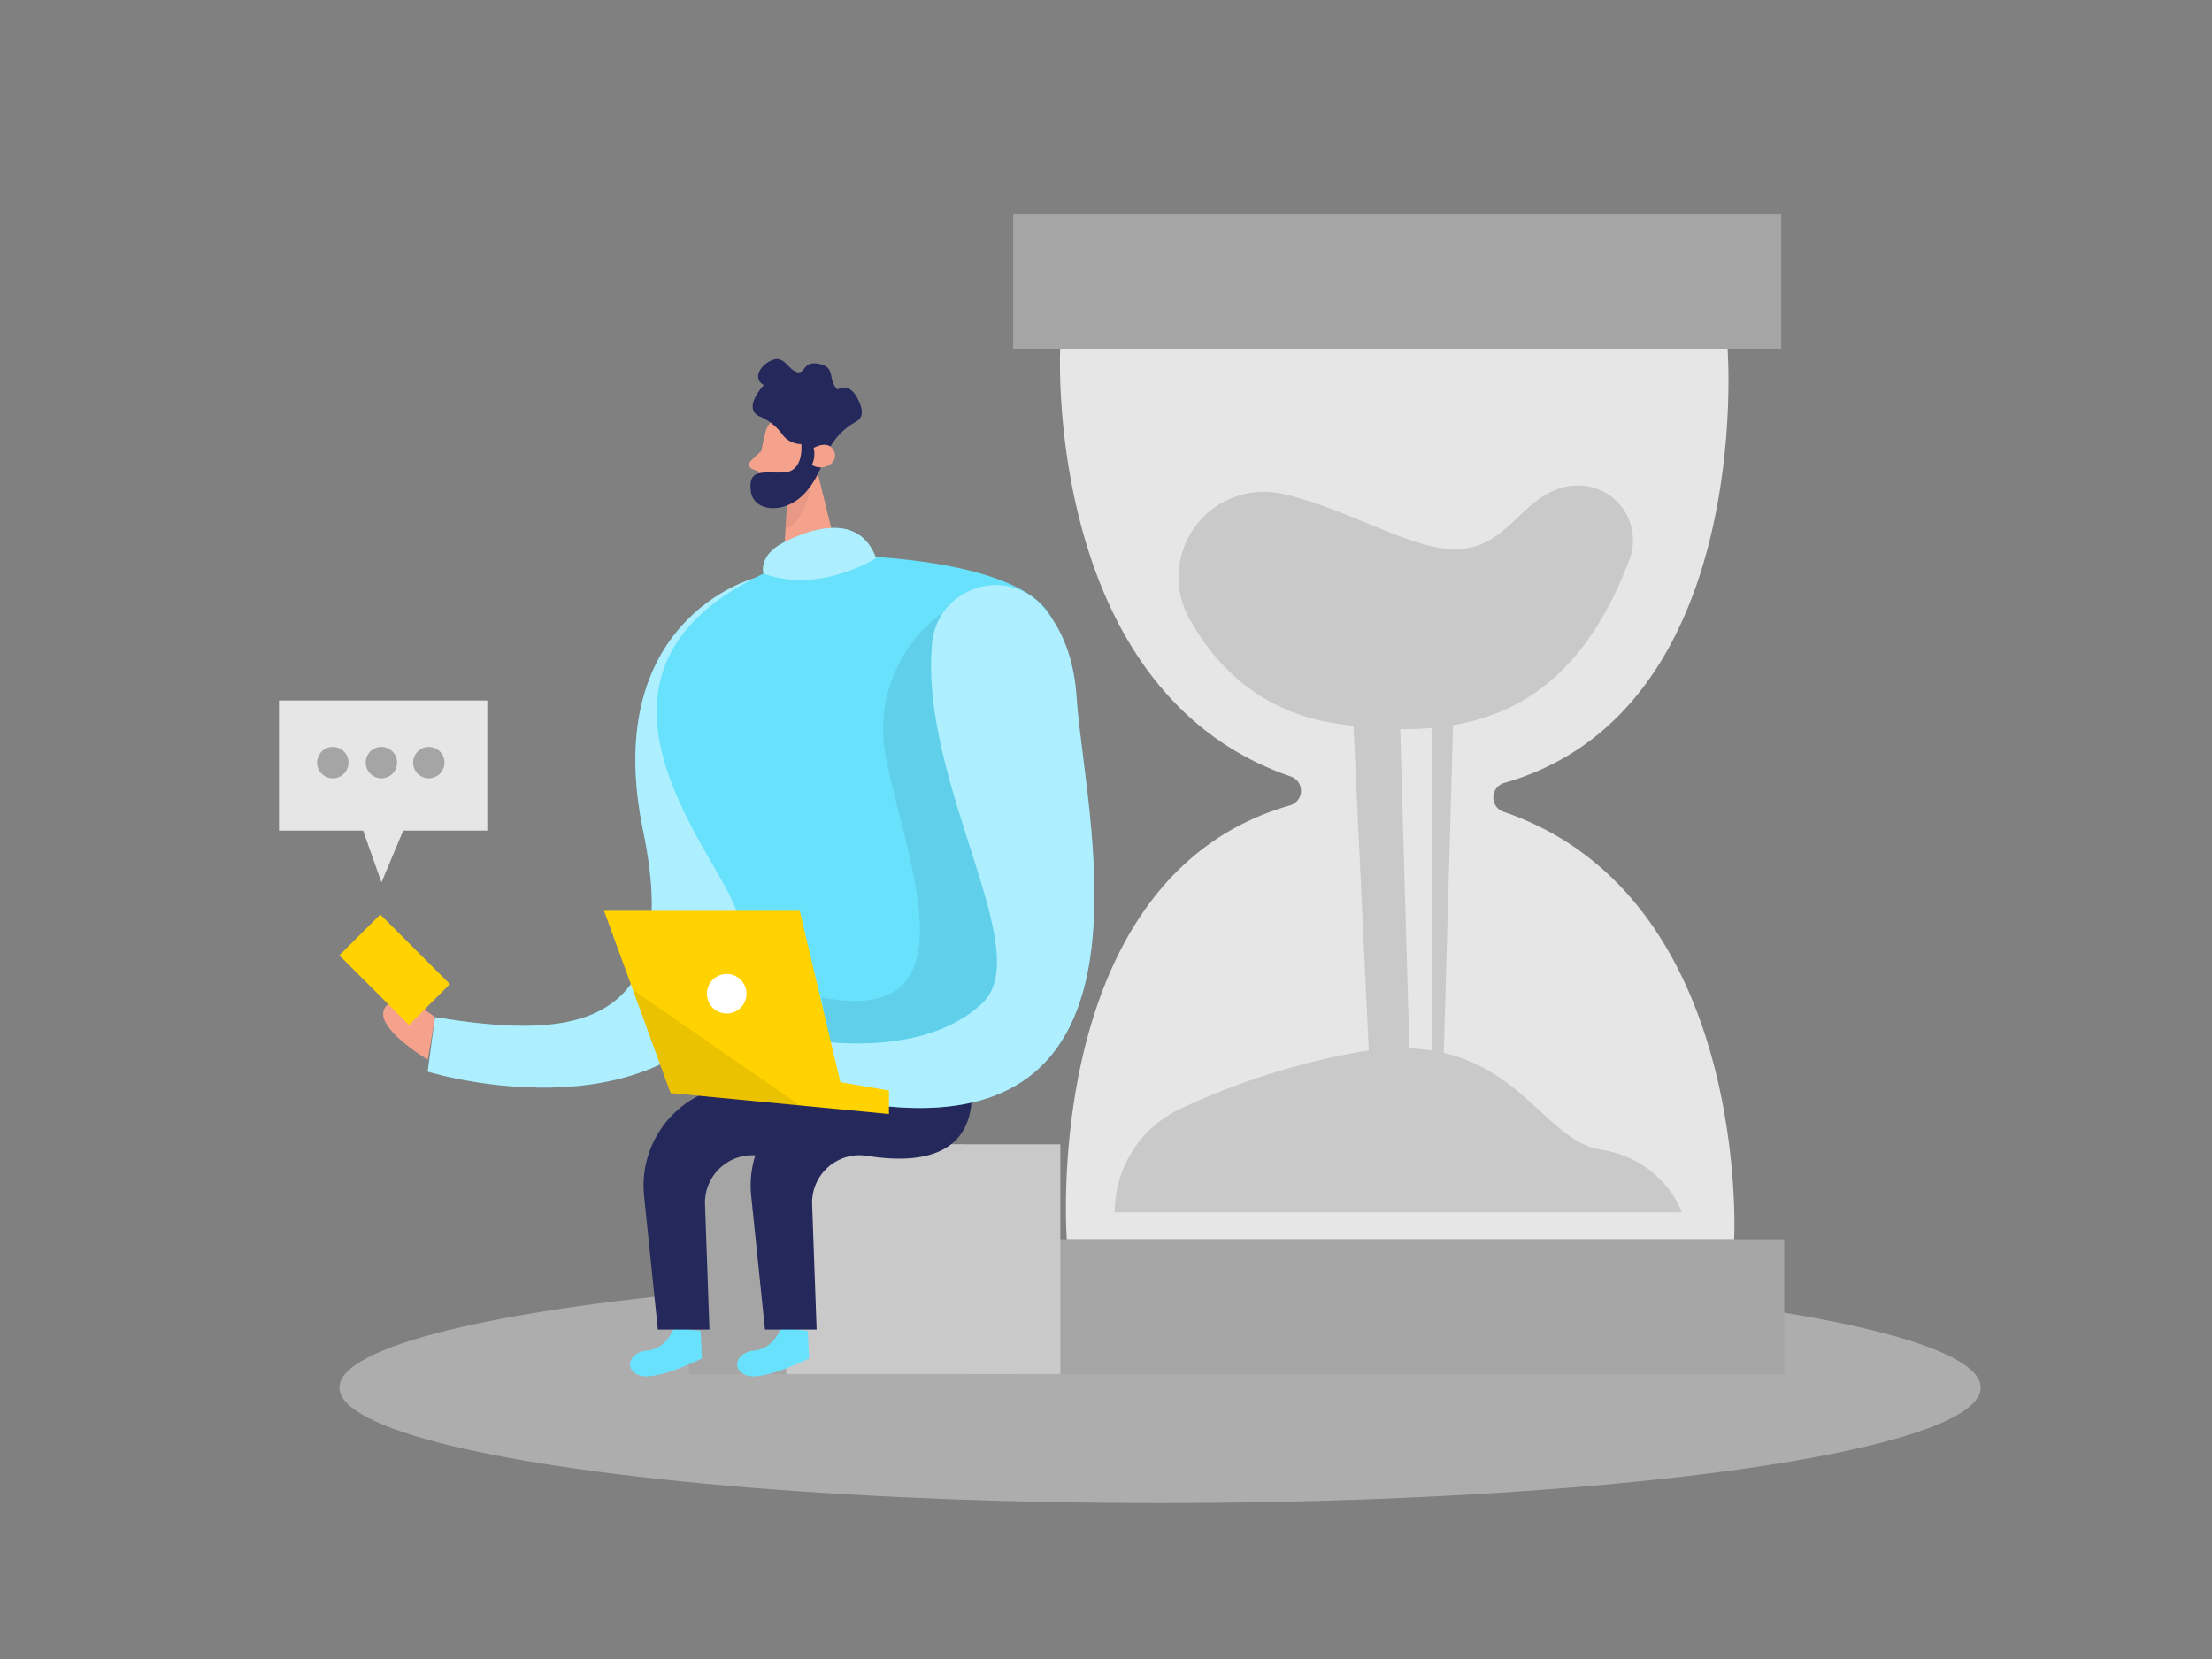 <svg id="Layer_1" data-name="Layer 1" xmlns="http://www.w3.org/2000/svg" viewBox="0 0 400 300"><rect x="0" y="0" width="400" height="300" fill="#808080" stroke="none"/><title>#43 time</title><path d="M136.33,104.58s-28,7.43-20,45.82-16.66,36.88-37.66,33.54l-1.33,9.84s55,17,62.32-31.33S136.33,104.58,136.33,104.58Z" fill="#68e1fd"/><path d="M136.33,104.58s-28,7.43-20,45.82-16.66,36.88-37.66,33.54l-1.33,9.84s55,17,62.32-31.33S136.33,104.58,136.33,104.58Z" fill="#fff" opacity="0.46"/><ellipse cx="209.78" cy="250.92" rx="148.4" ry="20.88" fill="#e6e6e6" opacity="0.45"/><polygon points="50.45 126.67 50.45 150.2 65.66 150.2 68.98 159.56 72.91 150.2 88.12 150.2 88.12 126.67 50.45 126.67" fill="#e6e6e6"/><path d="M138.43,78.13s-1.48,5.34-1.24,9.11a2.78,2.78,0,0,0,3,2.59,6.13,6.13,0,0,0,5.56-3.66l2.52-4.45a5,5,0,0,0-1.19-5.62C144.4,73.32,139.16,74.84,138.43,78.13Z" fill="#f4a28c"/><polygon points="147.19 82.82 151.54 100.43 141.66 102.13 142.44 88.97 147.19 82.82" fill="#f4a28c"/><path d="M137.67,81.54l-1.91,1.81a.89.89,0,0,0,.29,1.47l2,.78Z" fill="#f4a28c"/><path d="M142.42,89.35s3.37-1.56,4.29-2.94c0,0-.19,7.25-4.67,9.36Z" fill="#ce8172" opacity="0.31"/><path d="M143.93,83.15s.43-2.09,2-1.63.94,3.47-1.26,3.36Z" fill="#f4a28c"/><path d="M150.33,80.48l-1.15,2s-1.39,5.12-4.8,7.76-8.2,2.1-8.62-1.5c-.47-4.13,2.3-3.14,6-3.31s3.14-5.13,3.14-5.13a4.23,4.23,0,0,1-3.5-1.84,9.75,9.75,0,0,0-4-3.15c-3.29-1.39.72-5.69.72-5.69-2.2-1.21-.51-3.77,1.61-4.55s2.73,1.71,4.35,2.19,1-2.1,4.08-1.46,1.43,2.94,3.32,4.63c0,0,2.16-1.65,3.83,2.1,1,2.14.46,3.15-.49,3.71A12,12,0,0,0,150.33,80.48Z" fill="#24285b"/><rect x="183.21" y="38.74" width="138.89" height="24.37" fill="#a5a5a5"/><rect x="183.75" y="224.09" width="138.89" height="24.37" fill="#a5a5a5"/><rect x="124.56" y="206.93" width="49.58" height="41.53" fill="#a5a5a5"/><path d="M272,141.58c45.38-12.94,40.4-78.47,40.4-78.47H191.72s-3.13,62,41.73,77.31a2.74,2.74,0,0,1-.13,5.2c-45.38,12.94-40.41,78.47-40.41,78.47H313.59s3.12-62-41.73-77.31A2.73,2.73,0,0,1,272,141.58Z" fill="#e6e6e6"/><rect x="142.16" y="206.93" width="49.58" height="41.53" fill="#c9c9c9"/><path d="M231.8,89.29a15.41,15.41,0,0,0-16.71,22.59c4.42,8,12.37,16.76,26.34,18.92,25.06,3.89,42.9-2.41,53.21-29.58a9.87,9.87,0,0,0-10.4-13.34l-.31,0c-10.24,1.52-11.38,14.8-26.18,10.63C250.09,96.39,240.71,91.18,231.8,89.29Z" fill="#c9c9c9"/><path d="M201.58,219.23a20.64,20.64,0,0,1,11.5-18.55A129.6,129.6,0,0,1,243,190.76c30-6.45,34.53,15.18,46.3,17.08s14.8,11.39,14.8,11.39Z" fill="#c9c9c9"/><polygon points="244.75 131.26 247.88 197.59 255.09 197.59 253.19 131.26 244.75 131.26" fill="#c9c9c9"/><polygon points="258.89 128.53 258.89 197.59 260.88 197.59 262.87 127.11 258.89 128.53" fill="#c9c9c9"/><path d="M141.27,240.1s-1.38,3.82-4.83,4.11-4.36,3.67-1.25,4.55,11.11-3.11,11.11-3.11l-.22-5Z" fill="#68e1fd"/><path d="M141.66,102.13l9.88-1.7s32.85,0,38.6,11.3,4.55,53.13-14.46,87.51l-38.91,1.13s2.16-25.25-5.09-39S101.89,118.4,141.66,102.13Z" fill="#68e1fd"/><path d="M175.68,199.24l-19-2.87a18.22,18.22,0,0,0-20.84,19.88l2.49,24.17h9.34l-.81-22.63a8.57,8.57,0,0,1,9.92-8.78C164.85,210.32,174.89,209.75,175.68,199.24Z" fill="#24285b"/><path d="M121.9,240.1s-1.38,3.82-4.83,4.11-4.36,3.67-1.25,4.55,11.11-3.11,11.11-3.11l-.23-5Z" fill="#68e1fd"/><path d="M170.61,110.68a26,26,0,0,0-10.43,26.1c3.17,17.34,17.09,49.16-11.54,43.58l1.71,13.26,19.43-1.84,15.73-10.5,3.84-29.13Z" opacity="0.08"/><path d="M156.31,199.24l-19-2.87a18.22,18.22,0,0,0-20.84,19.88l2.49,24.17h9.33l-.8-22.63a8.57,8.57,0,0,1,9.92-8.78C145.48,210.32,155.51,209.75,156.31,199.24Z" fill="#24285b"/><path d="M168.55,116.34c.91-10,13.32-14.24,19.95-6.72,3.16,3.58,5.68,8.82,6.18,16.51,1.5,23.21,20.21,91.69-53,70.07l1.86-8.61s22.41,5,34.16-6.25C187.47,172,166.24,141.61,168.55,116.34Z" fill="#68e1fd"/><path d="M168.55,116.34c.91-10,13.32-14.24,19.95-6.72,3.16,3.58,5.68,8.82,6.18,16.51,1.5,23.21,20.21,91.69-53,70.07l1.86-8.61s22.41,5,34.16-6.25C187.47,172,166.24,141.61,168.55,116.34Z" fill="#fff" opacity="0.46"/><polygon points="121.26 197.66 109.23 164.7 144.62 164.7 151.97 195.7 160.75 197.2 160.75 201.45 121.26 197.66" fill="#ffd200"/><circle cx="131.41" cy="179.7" r="3.58" fill="#fff"/><polygon points="114.44 178.98 144.67 199.91 121.26 197.66 114.44 178.98" opacity="0.08"/><path d="M138.06,103.72s-1-3.23,3.6-5.6,13.65-5.65,16.77,2.8C158.43,100.92,148.31,107.46,138.06,103.72Z" fill="#68e1fd"/><path d="M138.06,103.72s-1-3.23,3.6-5.6,13.65-5.65,16.77,2.8C158.43,100.92,148.31,107.46,138.06,103.72Z" fill="#fff" opacity="0.46"/><path d="M78.68,183.94s-6.5-5.32-9-1.82,7.67,9.5,7.67,9.5Z" fill="#f4a28c"/><rect x="62.46" y="170.13" width="17.8" height="10.46" transform="translate(144.9 0.9) rotate(45)" fill="#ffd200"/><path d="M147.12,81s2.69-1.59,3.69.55-2,3.81-4,2.51A4.4,4.4,0,0,0,147.12,81Z" fill="#f4a28c"/><circle cx="60.18" cy="137.9" r="2.84" fill="#a5a5a5"/><circle cx="68.97" cy="137.9" r="2.84" fill="#a5a5a5"/><circle cx="77.54" cy="137.9" r="2.84" fill="#a5a5a5"/></svg>